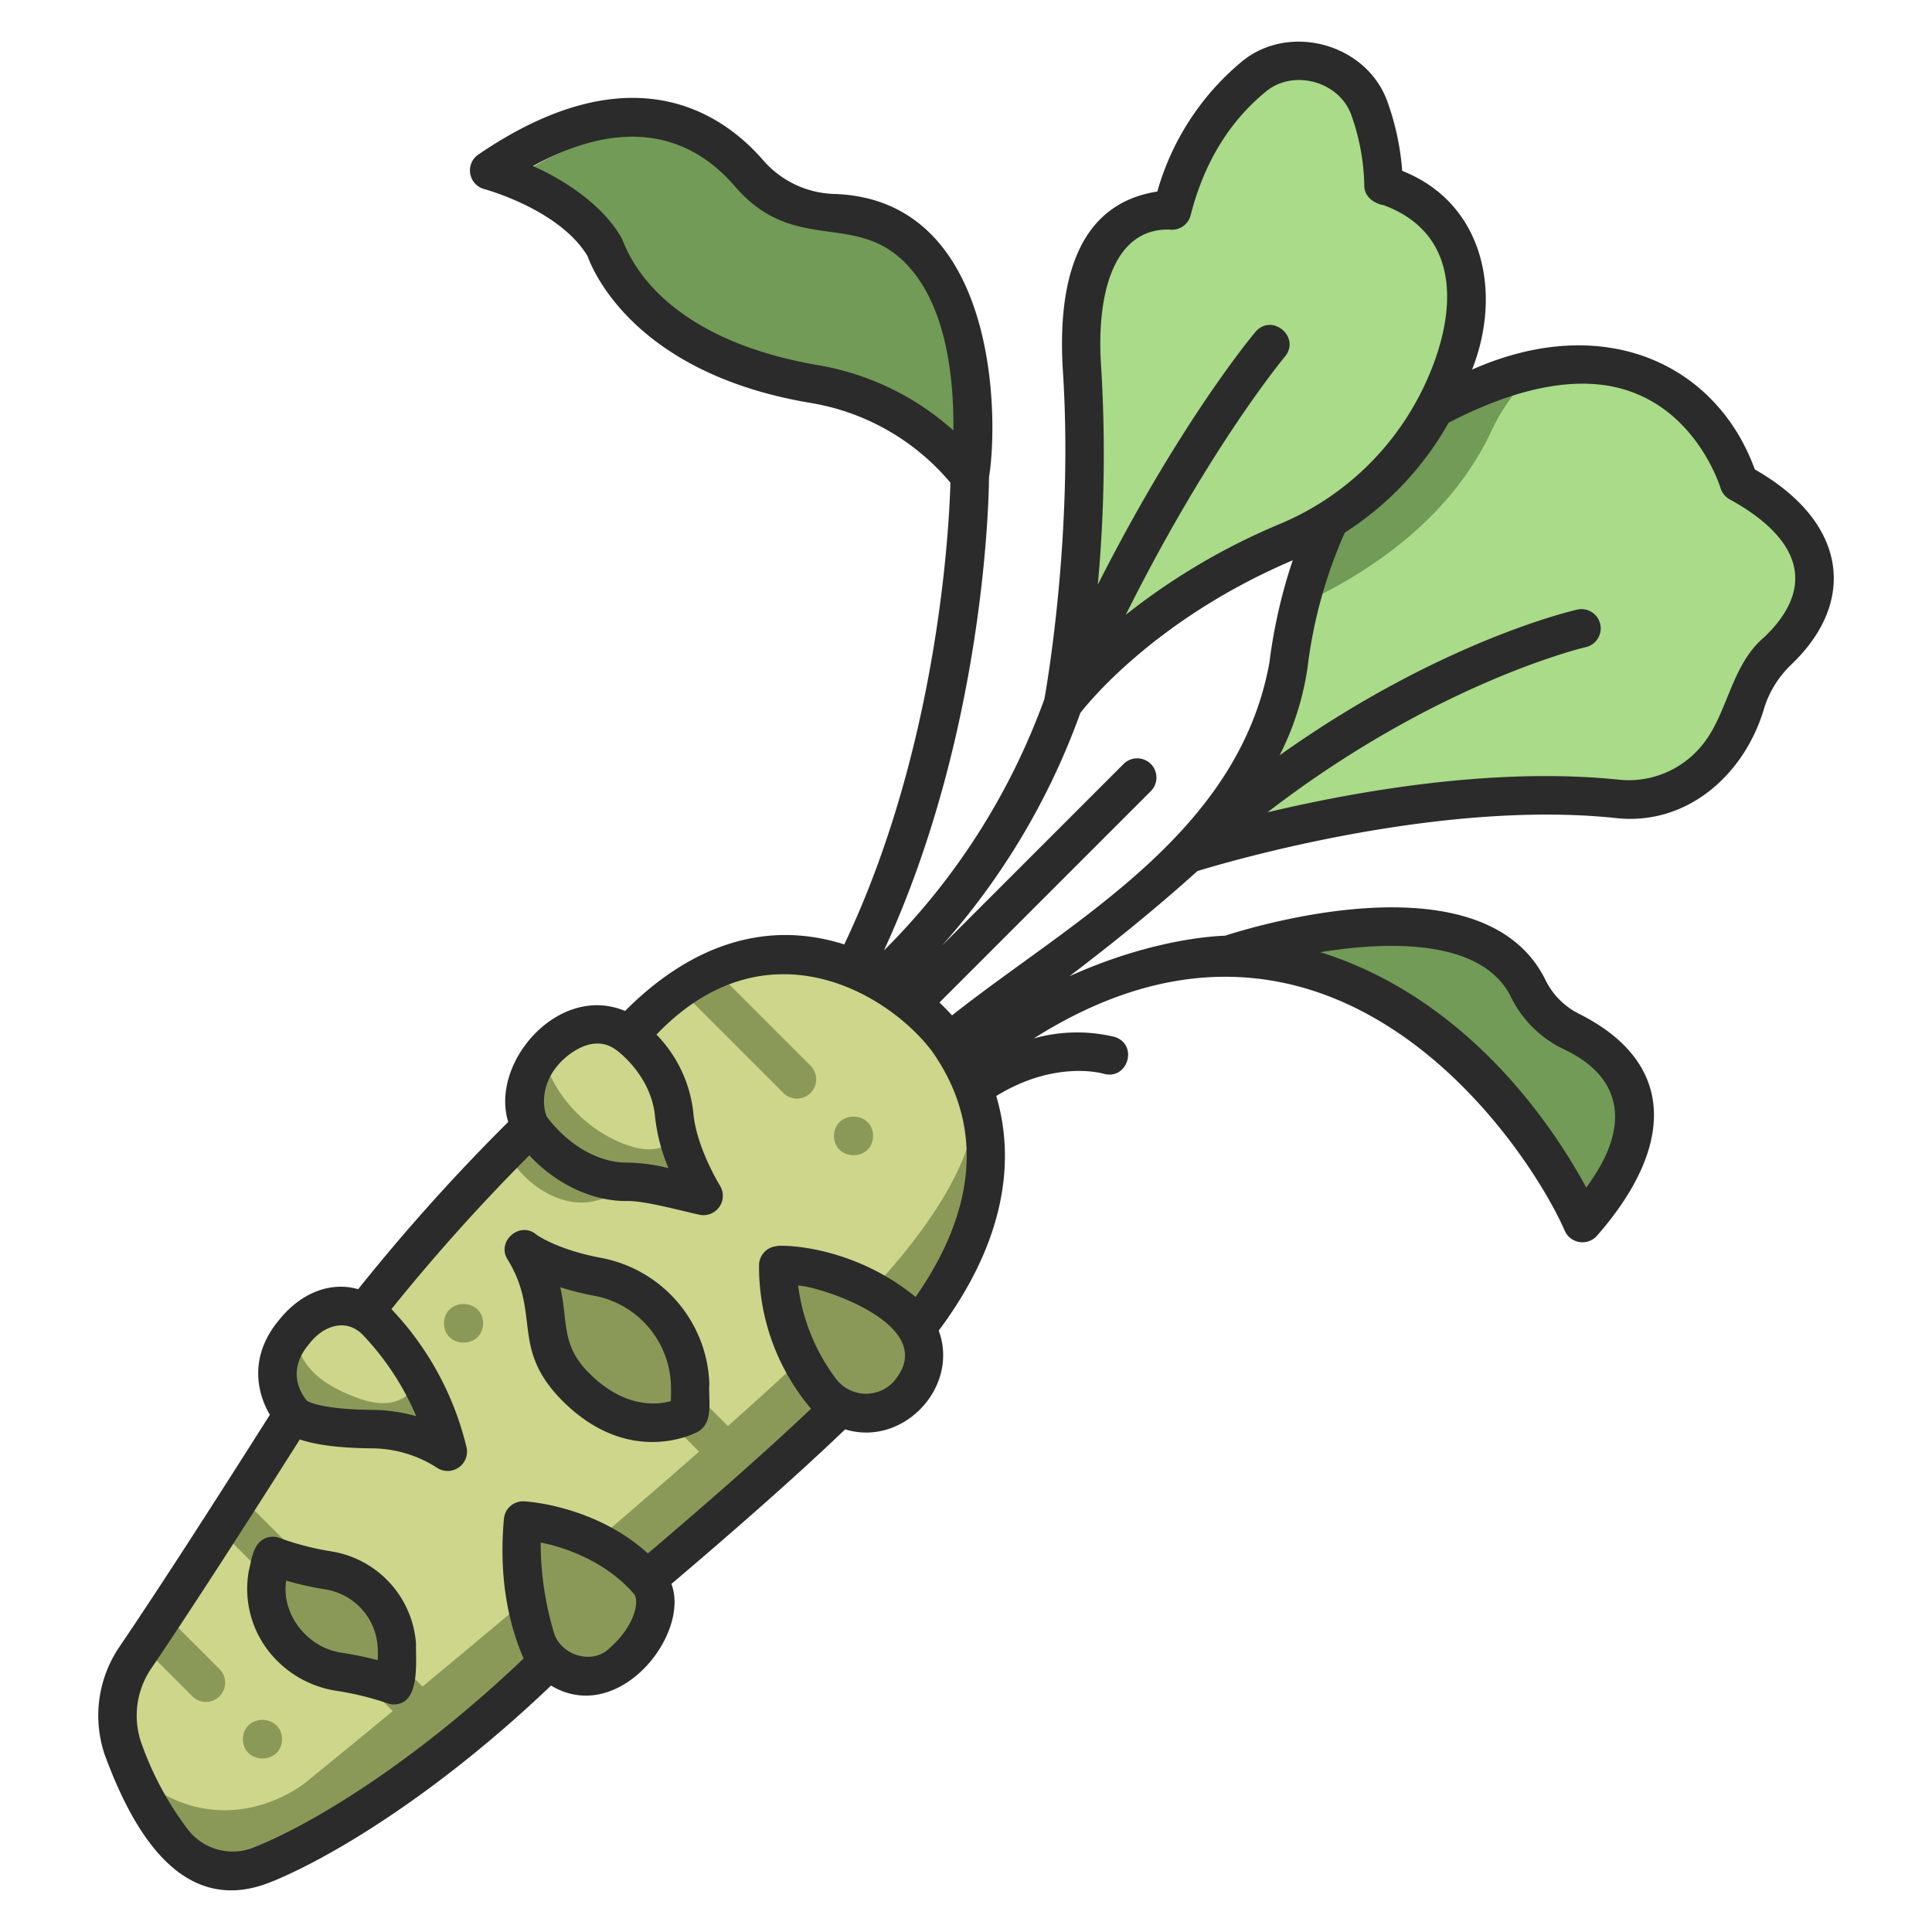 <svg id="icons" xmlns="http://www.w3.org/2000/svg" viewBox="0 0 340 340"><title>34_wasabi</title><path d="M215.28,167.148s42.921-14.579,52.837,6.068a16.462,16.462,0,0,0,7.692,7.5c7.995,3.933,19.15,13.6,1.775,33.644C277.584,214.361,258.394,169.666,215.28,167.148Z" style="fill:#719b56"/><path d="M306.022,84.906S298.6,59.176,270.439,65l-41.726,41.464a93.082,93.082,0,0,0-1.949,10.493c-1.669,13.018-10.381,25.132-17.749,33.323,0,0,41.2-13.282,75.541-9.7,11.133,1.108,19.523-6.411,22.72-17.133a21.5,21.5,0,0,1,5.514-8.847C318.73,108.8,326.688,96.627,306.022,84.906Z" style="fill:#a9db89"/><path d="M262.225,76.36a34.388,34.388,0,0,1,8.216-11.351c-7.5,1.551-16.473,5.334-27.172,12.452,0,0-9.64,9.153-14.549,29C243.361,99.706,255.637,89.949,262.225,76.36Z" style="fill:#719b56"/><path d="M220.389,13.7C215,18.181,209.2,25.46,206.255,37.043c0,0-17.832-2.515-15.83,27.992s-3.341,58.825-3.341,58.825,12.141-16.921,39.14-28.4A51.7,51.7,0,0,0,257.98,55.123c1.523-10.044-4.627-20.06-14.5-22.547a42.025,42.025,0,0,0-2.4-13.246A13.105,13.105,0,0,0,220.389,13.7Z" style="fill:#a9db89"/><path d="M88.647,32.563s14.831,3.9,20.4,13.642c0,0,5.644,18.606,36.411,23.877A44.323,44.323,0,0,1,173.231,86.3s6.121-44.613-24.055-46.229a20.7,20.7,0,0,1-14.735-6.945C127.551,25.094,113.139,15.842,88.647,32.563Z" style="fill:#719b56"/><path d="M166.834,183.114c-5.591-8.223-28.4-25.107-49.34-7.261-13.868,11.118-52.793,49.709-66.637,74.139-7.424,11.745-18.863,29.677-27.06,41.75-4.253,6.069-3.793,13.645-.555,20.115,4.756,7.316,11.568,11.371,19.52,13.616L107.014,276.3l57.094-50.724C172.556,207.89,176.318,196.059,166.834,183.114Z" style="fill:#cdd68a"/><path d="M48.012,273.828a52.021,52.021,0,0,0,9.8,2.541c9.843,1.717,13.7,10.925,11.532,20.2a54.238,54.238,0,0,0-9.669-2.366A14.914,14.914,0,0,1,48.012,273.828Z" style="fill:#8b9958"/><path d="M78.13,232.857c.109-4.528,6.845-4.48,6.89.048C84.912,237.433,78.175,237.385,78.13,232.857Z" style="fill:#8b9958"/><path d="M42.742,306.045c.109-4.527,6.845-4.48,6.89.048C49.523,310.621,42.787,310.573,42.742,306.045Z" style="fill:#8b9958"/><path d="M146.763,199.879c.109-4.528,6.845-4.48,6.89.048C153.545,204.455,146.808,204.407,146.763,199.879Z" style="fill:#8b9958"/><path d="M137.858,192.34,120.41,174.893a3.386,3.386,0,0,1,4.788-4.788l17.448,17.448A3.385,3.385,0,0,1,137.858,192.34Z" style="fill:#8b9958"/><path d="M127.267,259.7l-12.78-12.78a3.385,3.385,0,0,1,4.788-4.787l12.78,12.78A3.385,3.385,0,0,1,127.267,259.7Z" style="fill:#8b9958"/><path d="M72.653,304.665l-12.531-12.53a3.386,3.386,0,0,1,4.788-4.788l12.53,12.53A3.385,3.385,0,0,1,72.653,304.665Z" style="fill:#8b9958"/><path d="M49.663,280.266,38.085,268.688a3.385,3.385,0,0,1,4.788-4.787L54.45,275.478A3.385,3.385,0,0,1,49.663,280.266Z" style="fill:#8b9958"/><path d="M33.916,298.586l-9.023-9.023a3.385,3.385,0,0,1,4.788-4.787L38.7,293.8A3.385,3.385,0,0,1,33.916,298.586Z" style="fill:#8b9958"/><path d="M46.181,328.154c9.673-4.059,26.165-13.11,47.239-32.863q3.227-3.026,6.64-5.841c9.835-8.089,37.361-30.991,51.271-45.236,0,0,30.518-25.248,19.967-52.791.379,1.114,3.943,13.893-21.732,39.568-26.9,26.9-95.773,82.685-95.773,82.685s-14.575,12.152-30.543-1.822a61.8,61.8,0,0,0,7,12A13.364,13.364,0,0,0,46.181,328.154Z" style="fill:#8b9958"/><path d="M140.069,222.764c3.829.377,10.78,1.919,18.487,7.728a10.1,10.1,0,1,1-14.244,14.054c-2.924-4.068-6.687-10.746-7.285-18.755A2.8,2.8,0,0,1,140.069,222.764Z" style="fill:#8b9958"/><path d="M91.764,272.976a4.328,4.328,0,0,1,5.657-4.478,32.483,32.483,0,0,1,16.407,9.475c1.8,1.462,3.421,7.913-4.682,14.936a9.483,9.483,0,0,1-15-4.937A60.908,60.908,0,0,1,91.764,272.976Z" style="fill:#8b9958"/><path d="M94.892,225.717a2.394,2.394,0,0,1,3.1-2.951,46.422,46.422,0,0,0,7.067,1.912c11.42,1.9,18.02,13.14,16.227,24.259,0,0-9.595,5.439-19.922-4.82C94.844,237.637,96.952,232.641,94.892,225.717Z" style="fill:#8b9958"/><path d="M104.769,211.323a75.441,75.441,0,0,1,13.223-2.2l-9.965-9.965s-4.834-3.352-9.181-6.259c-3.105,3-6.406,6.275-9.83,9.792C93.014,209.676,99.857,212.654,104.769,211.323Z" style="fill:#8b9958"/><path d="M110.454,182.055c-1.943-1.8-8.9-3.769-14.794,3.139q-2.808,9.222,8.04,17.226c8.6,2.141,16.132,3.288,15.425-3.253a22.289,22.289,0,0,1-.475-2.947C117.849,187.175,110.454,182.055,110.454,182.055Z" style="fill:#cdd68a"/><path d="M66.346,232.626a52.132,52.132,0,0,1,7.369,9.928c.951,5.839-4.771,6.86-13.151,5.961-8.327-3.664-10.9-8.568-8.408-14.566C55.761,229.359,62.219,228.268,66.346,232.626Z" style="fill:#cdd68a"/><path d="M117.992,209.124a2.8,2.8,0,0,0,3.189-3.844,35.3,35.3,0,0,1-2.049-6.115l-.007,0s-1.58,5.667-10.453,1.671c-8.811-3.967-12.924-12.342-13-15.629-4.089,4.751-3.744,10.386-2.333,13.108,4.365,5.95,10.766,9.674,16.9,9.665A32.482,32.482,0,0,1,117.992,209.124Z" style="fill:#8b9958"/><path d="M65.5,251.5A24.469,24.469,0,0,1,76.1,253.947a1.336,1.336,0,0,0,1.88-1.567,47.8,47.8,0,0,0-4.27-9.825c-.013.045-1.9,6.64-10.548,3.546-8.673-3.1-11.211-7.523-11-12.145-6.961,7.208-.737,15.029-.587,14.9C53.805,251.086,61.293,251.467,65.5,251.5Z" style="fill:#8b9958"/><path d="M82.749,30.572a3.39,3.39,0,0,0,2.469,2.7c.133.036,13.257,3.6,18.176,11.788,1.111,3.078,8.721,20.62,38.932,25.795a40.857,40.857,0,0,1,24.933,14.089c-.195,7.284-2.027,46.274-18.682,81.256-14.611-4.639-27.8.876-38.576,11.714C98.3,173,86.193,187.048,89.442,197.44a347.659,347.659,0,0,0-26.41,29.435c-5.228-1.491-10.33,1.019-13.748,5.213-5.551,6.464-4.094,13-1.792,16.889C39.629,261.41,28.833,278.3,21,289.841a21.52,21.52,0,0,0-2.6,18.882c4.478,12.176,12.982,28.912,29.093,22.552,10.056-3.987,29.07-15.167,49.482-34.644,11.824,7.122,24.557-8.955,21.184-17.888,9.316-7.9,21.474-18.458,30.572-27.2,10.182,3.135,20.153-7.4,16.47-17.381,10.539-14.091,13.966-28.331,10.123-41.283,10.22-6.291,18.465-4.041,18.879-3.921,4.267,1.2,6.187-5.109,1.965-6.479a28.155,28.155,0,0,0-14.237.267c52.359-33.138,86.869,18.809,93.439,33.846a3.409,3.409,0,0,0,5.669.881c13.2-15.047,14.475-30.017-2.838-38.9a13.156,13.156,0,0,1-6.136-5.929c-10.582-22.037-51.192-9.689-56.469-7.975-2.619.084-13.458.829-27.406,7.142,7.491-5.7,15.037-11.76,22.527-18.514,5.325-1.635,42.538-12.578,73.49-9.349,12.647,1.489,22.921-7.658,26.3-19.477a18.192,18.192,0,0,1,4.654-7.449c11.72-11.094,9.952-25.152-6.34-34.407-6.728-18.5-26.44-27.893-49.763-17.572,5.389-13.642,1.98-29.331-12.292-34.973a46.1,46.1,0,0,0-2.5-11.891C240.712,7.624,226.634,3.789,218.225,11.1a45.975,45.975,0,0,0-14.556,22.61C190.142,35.8,186.01,48.525,187.047,65.257c1.866,28.433-2.806,55.294-3.254,57.774a120.044,120.044,0,0,1-28.232,44.231c17.753-38.5,18.465-79.678,18.492-83.294,1.727-10.65,1.5-48.92-27.259-49.835a17.227,17.227,0,0,1-12.345-5.769C127.275,20,111.219,8.742,84.175,27.2A3.386,3.386,0,0,0,82.749,30.572ZM263.461,172.053a12.767,12.767,0,0,1,2.5,3.523,19.929,19.929,0,0,0,9.25,9.073c10.524,4.958,11.831,13.769,3.937,24.335-5.513-10.205-20.454-33.16-46.786-41.412C243.657,165.72,256.965,165.557,263.461,172.053ZM100.337,185.459c4.582-3.276,7.323-1.241,8.19-.621.061.043,6.108,4.421,6.751,11.681a32.512,32.512,0,0,0,2.354,9.047,31.766,31.766,0,0,0-7.4-.974c-4.908.006-10.241-3.071-13.989-8.045C95.309,194.437,95.141,189.313,100.337,185.459ZM54.422,236.5c2.359-3.14,6.461-4.672,9.473-1.538a47.955,47.955,0,0,1,9.362,14.272,28.662,28.662,0,0,0-7.735-1.12c-7.835-.06-10.929-1.171-11.517-1.621C53.166,245.505,50.218,241.394,54.422,236.5Zm52.584,53.785c-3.177,2.767-8.615.788-9.6-3.231a55.079,55.079,0,0,1-2.255-15.593c4.1.8,11.367,3.226,16.367,8.987C112.492,281.329,112.156,285.867,107.006,290.285Zm50.106-46.974a6.632,6.632,0,0,1-10.052-.742,34.55,34.55,0,0,1-6.6-16.343C144.262,226.389,166.1,233.321,157.112,243.311ZM288.331,69.45c10.848,4.617,14.407,16.289,14.439,16.395a3.39,3.39,0,0,0,1.582,2.006c12.731,6.986,15.289,15.574,6.071,24.33-5.873,4.972-6.359,13.571-10.956,19.052a16.617,16.617,0,0,1-14.56,5.981c-22.08-2.3-46.554,2.1-61.854,5.742,29.51-22.737,55.5-28.952,55.938-29.054a3.385,3.385,0,1,0-1.5-6.6c-1.172.266-24.34,5.727-52.3,25.621a49.654,49.654,0,0,0,4.927-15.532,82.757,82.757,0,0,1,6.541-23.653,55.039,55.039,0,0,0,18.275-19.349C268.143,67.544,279.617,65.658,288.331,69.45ZM198.115,108.2c14.67-29.409,27.856-45.256,28.011-45.44,2.807-3.438-2.251-7.721-5.179-4.362-.637.755-13.265,15.911-27.747,44.482a252.716,252.716,0,0,0,.6-38.062c-.947-12.935,2.1-24.637,11.977-24.419a3.387,3.387,0,0,0,3.755-2.517c2.3-9.048,6.68-16.308,13.017-21.575,4.889-4.327,13.324-2.025,15.344,4.177a39.063,39.063,0,0,1,2.2,12.054c-.067,2.03,1.641,3.27,3.476,3.59,14.074,5.3,12.67,19.754,7.23,31.451a49.027,49.027,0,0,1-25.9,24.77A114.787,114.787,0,0,0,198.115,108.2Zm-7.99,17.259c1.954-2.5,13.9-16.862,37.375-26.857a92.415,92.415,0,0,0-4.094,17.93c-5.431,30.3-34.923,45.582-55.867,62.159-.608-.67-1.34-1.437-2.206-2.27l37.154-37.153a3.386,3.386,0,1,0-4.788-4.788l-31.937,31.937A125.238,125.238,0,0,0,190.125,125.455Zm-26.063,59.6c11.062,15.769,5.087,31.71-2.931,43.181-11.61-9.5-24.49-9.155-24.5-8.926a3.386,3.386,0,0,0-3.05,3.26,38.656,38.656,0,0,0,9.15,25.339C134,256.2,122.781,265.937,114.02,273.375c-9.283-8.412-21.244-9.137-21.791-9.166a3.386,3.386,0,0,0-3.532,2.935c-.876,9.345.409,17.767,3.452,24.724-19.785,18.84-37.706,29.339-47.277,33.164a9.95,9.95,0,0,1-11.9-3.189,56.094,56.094,0,0,1-8.165-15.291A14.711,14.711,0,0,1,26.6,293.644c7.737-11.4,18.315-27.928,26.16-40.326,2.357.8,6.224,1.517,12.712,1.567a21.441,21.441,0,0,1,11.344,3.356,3.407,3.407,0,0,0,5.3-3.478,53.326,53.326,0,0,0-13.23-24.379,340.6,340.6,0,0,1,24.268-27.058c4.678,5.036,11.039,8.061,17.094,8.037,3.064-.117,9.613,1.725,12.838,2.41a3.409,3.409,0,0,0,3.632-5.092c-.041-.067-4.158-6.736-4.692-12.759a23.282,23.282,0,0,0-6.5-13.852C134.75,161.984,156.259,174.688,164.062,185.059ZM129.309,32.772c10.854,12.605,21.963,3.643,31.229,14.856,6.352,7.678,7.346,20.152,7.241,28.126A47.6,47.6,0,0,0,143.47,64.182c-28.827-5.161-33.26-20.705-34.045-22.22-3.238-5.873-10.309-10.419-15.644-12.734C111.877,19.322,123.006,25.422,129.309,32.772Z" style="fill:#2b2b2b"/><path d="M94.334,217.223c-2.88-2.382-7.026,1.269-5,4.429,5.913,9.62.441,15.553,9.578,24.8,11.886,11.958,23.6,5.734,24.042,5.428,2.715-1.688,1.654-5.731,1.881-8.35a23.37,23.37,0,0,0-19.05-22.163C98.032,219.915,94.388,217.294,94.334,217.223Zm23.736,26.513c.028.92.022,1.869-.019,2.838-2.624.749-8.331,1.14-14.35-4.911-5.044-4.939-3.714-9.252-5.1-15.118a52.646,52.646,0,0,0,5.994,1.489A16.55,16.55,0,0,1,118.07,243.736Z" style="fill:#2b2b2b"/><path d="M58.347,273.026a49.273,49.273,0,0,1-9.1-2.35,3.385,3.385,0,0,0-2.619.061c-2.109.942-2.331,3.708-2.831,5.639a17.848,17.848,0,0,0,5,15.918,18.728,18.728,0,0,0,10.369,5.256,51.7,51.7,0,0,1,9,2.192,3.382,3.382,0,0,0,2.844-.226c2.778-1.653,2.134-7.623,2.2-10.282A17.745,17.745,0,0,0,58.347,273.026Zm8.107,16.644a22.159,22.159,0,0,1,.017,2.49,62.2,62.2,0,0,0-6.283-1.3c-5.973-.8-10.756-6.7-9.821-12.694a58.292,58.292,0,0,0,6.912,1.55A10.927,10.927,0,0,1,66.454,289.67Z" style="fill:#2b2b2b"/></svg>